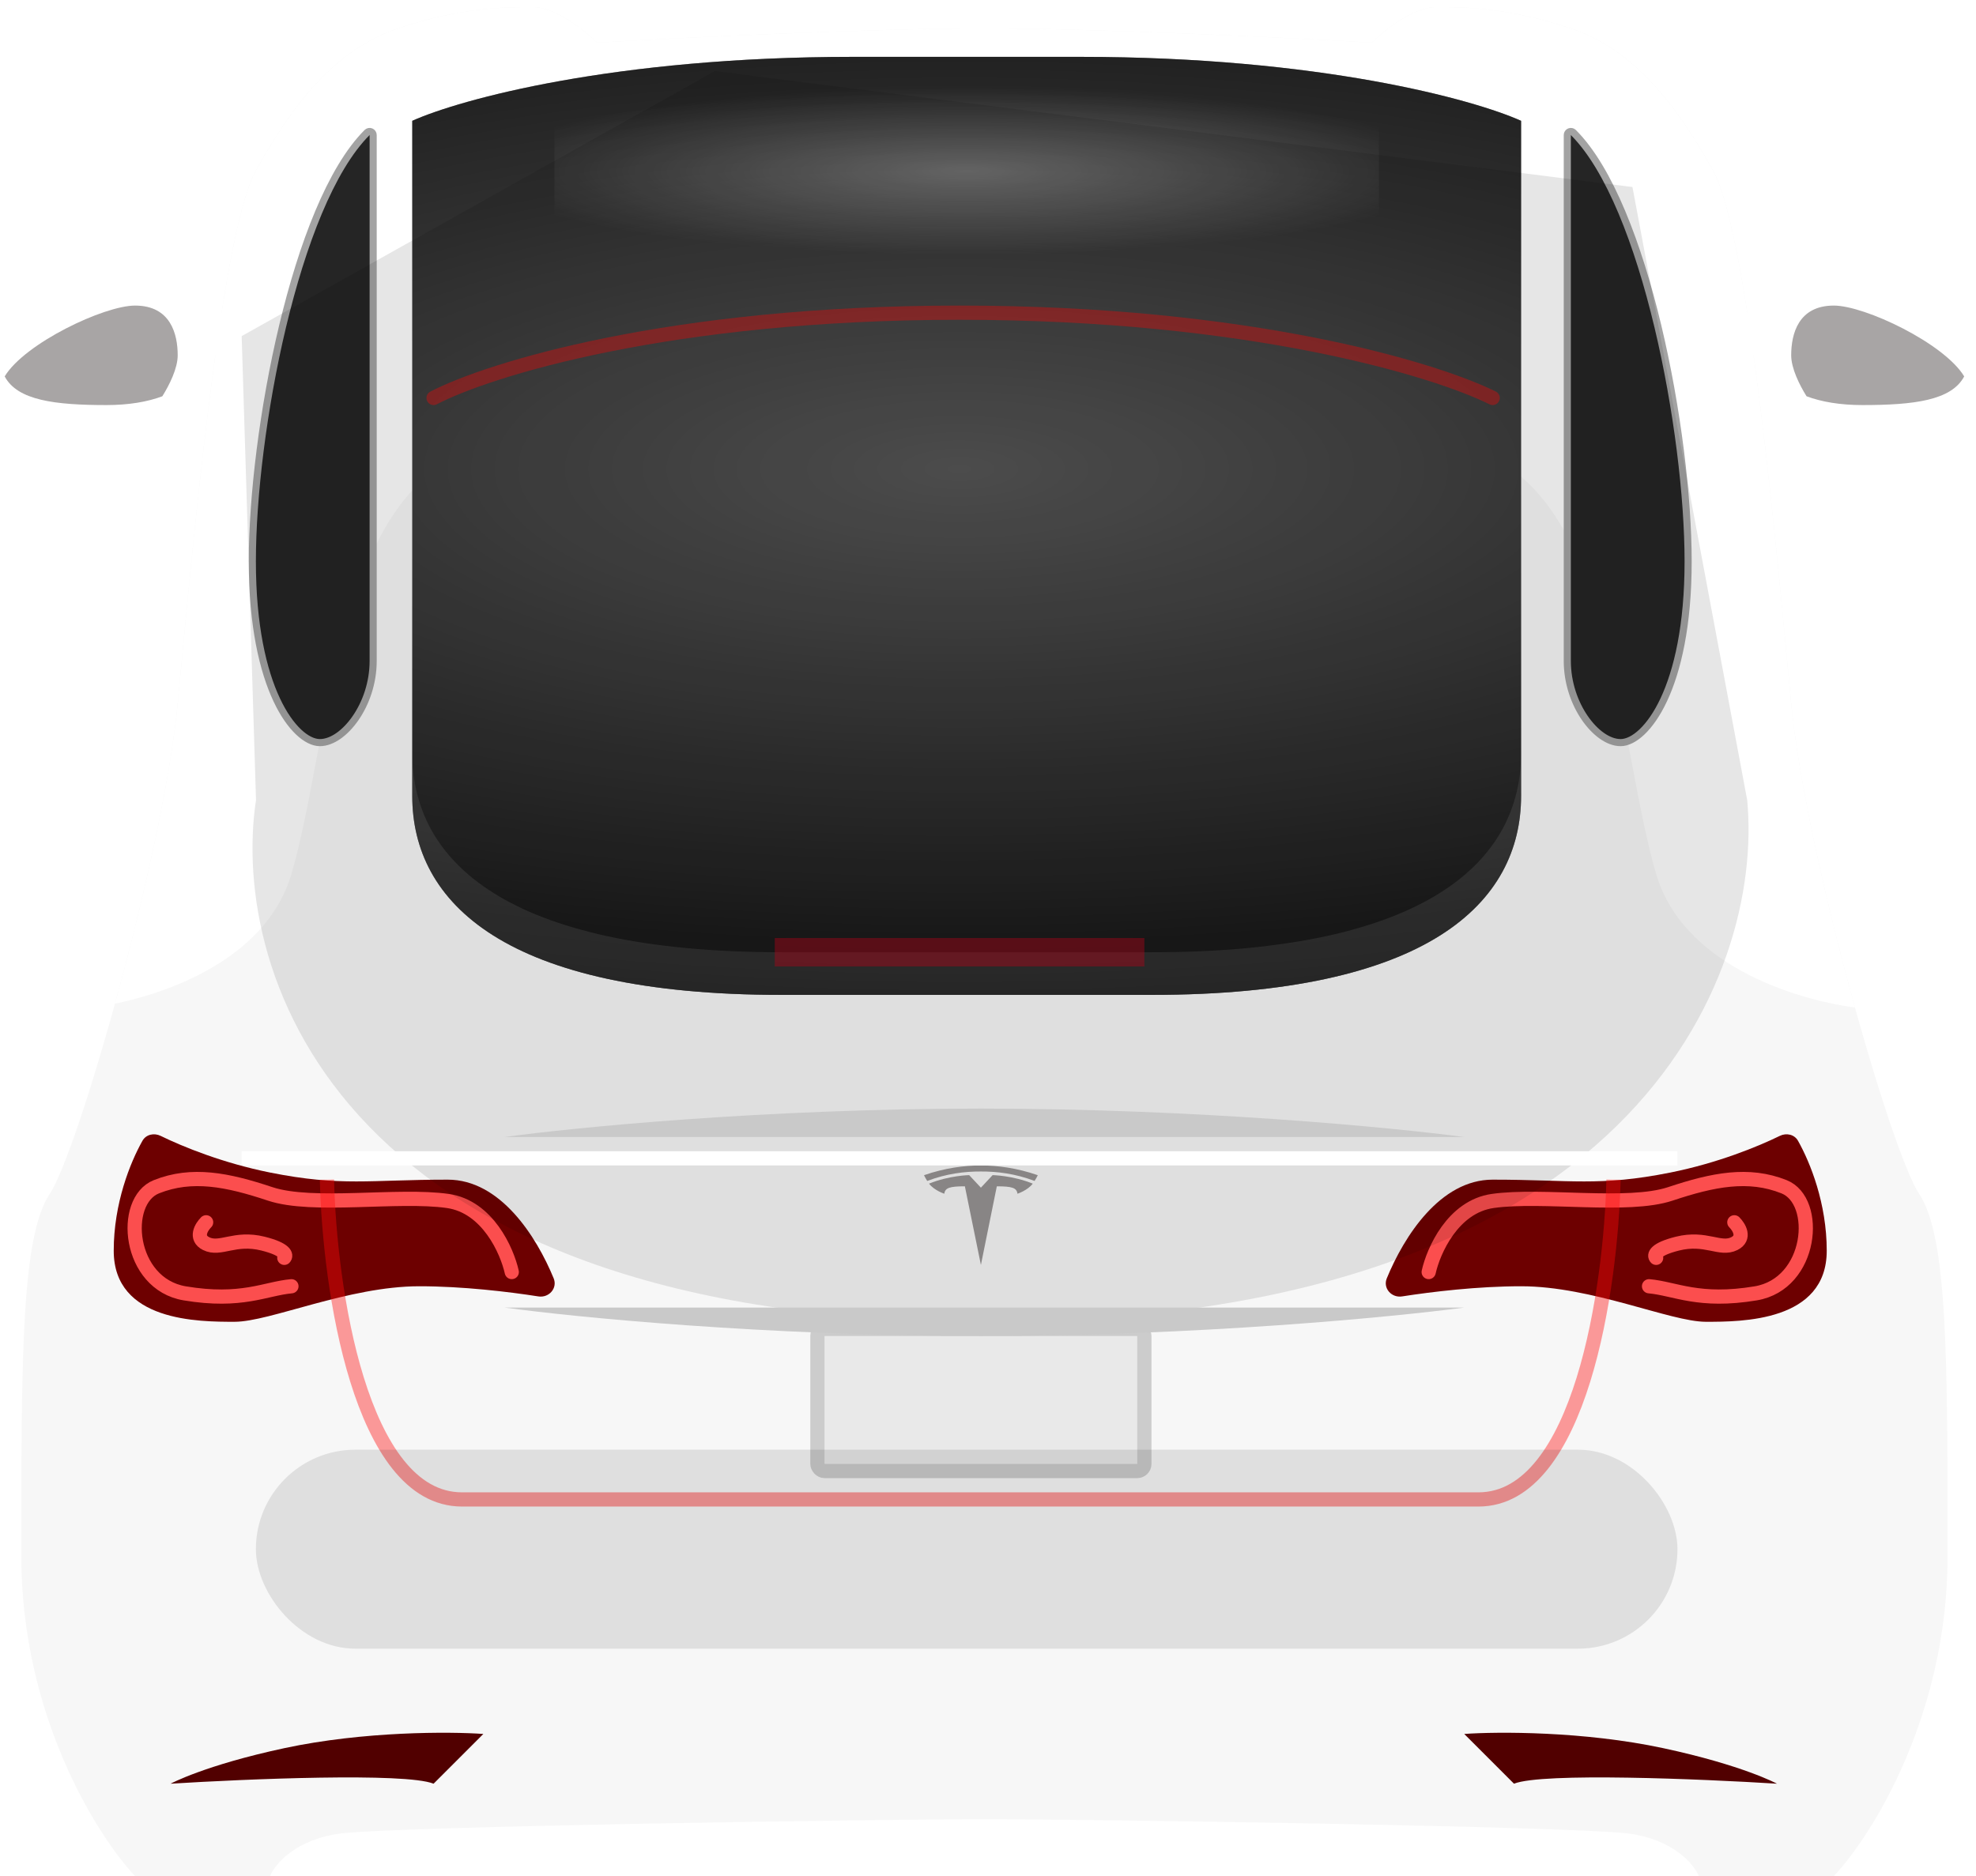 <svg width="139" height="132" viewBox="0 0 139 132" fill="none" xmlns="http://www.w3.org/2000/svg">
<path d="M24 129C20.8 129.4 19.333 131.167 19 132H9.5C6.833 129.167 1.5 120.7 1.5 109.5C1.5 95.5 1.5 87 3.5 84C5.5 81 11.5 60 12.5 49.5C13.5 39 15.5 16.5 18 12C20.5 7.5 23.5 3.5 28 2C32.5 0.5 35.5 0.5 37.5 0.5C39.1 0.5 41.167 2.167 42 3C47.5 2.667 61.4 2 69 2H69.5C77.1 2 91 2.667 96.5 3C97.333 2.167 99.4 0.5 101 0.5C103 0.5 106 0.5 110.5 2C115 3.5 118 7.5 120.5 12C123 16.5 125 39 126 49.5C127 60 133 81 135 84C137 87 137 95.5 137 109.5C137 120.7 131.667 129.167 129 132H119.5C119.167 131.167 117.7 129.4 114.5 129C110.5 128.5 76.5 128 69.5 128H69C62 128 28 128.5 24 129Z" fill="#F7F7F7"/>
<path fill-rule="evenodd" clip-rule="evenodd" d="M8.087 70.619C12.579 69.69 18.854 67.097 20.5 61.5C21.153 59.281 21.669 56.55 22.218 53.647C23.773 45.429 25.589 35.825 31.5 32.5H105.5C111.412 35.825 113.228 45.429 114.782 53.647C115.331 56.55 115.848 59.281 116.5 61.5C118.35 67.79 126.047 70.287 130.489 70.89C128.481 63.65 126.533 55.088 126 49.5C125.943 48.897 125.882 48.255 125.818 47.579C124.769 36.476 122.857 16.242 120.5 12C118 7.5 115 3.5 110.5 2C106 0.5 103 0.5 101 0.5C99.4 0.5 97.334 2.167 96.5 3C91 2.667 77.1 2 69.5 2H69C61.4 2 47.5 2.667 42 3C41.167 2.167 39.1 0.5 37.5 0.5C35.5 0.5 32.5 0.5 28 2C23.5 3.5 20.5 7.5 18 12C15.644 16.242 13.732 36.476 12.682 47.579C12.618 48.255 12.558 48.897 12.5 49.5C11.975 55.018 10.068 63.437 8.087 70.619Z" fill="white"/>
<path d="M26.25 9.5C26.25 9.399 26.189 9.308 26.096 9.269C26.002 9.23 25.895 9.252 25.823 9.323C24.54 10.607 23.399 12.579 22.41 14.934C21.419 17.294 20.572 20.058 19.882 22.942C18.503 28.708 17.75 34.978 17.75 39.5C17.75 44.026 18.504 47.189 19.461 49.231C19.939 50.252 20.472 50.998 20.992 51.493C21.506 51.983 22.034 52.25 22.5 52.25C22.943 52.25 23.399 52.067 23.824 51.767C24.251 51.465 24.661 51.036 25.018 50.517C25.733 49.478 26.25 48.054 26.25 46.5V9.5Z" fill="#252525" stroke="#A3A3A3" stroke-width="0.5" stroke-linejoin="round"/>
<path d="M29 56V8.5C32.333 7 43.2 4 60 4H76C92.8 4 103.667 7 107 8.5V56C107 63.5 100.5 70 81 70H55C35.5 70 29 63.5 29 56Z" fill="#545454"/>
<path d="M29 56V8.5C32.333 7 43.2 4 60 4H76C92.8 4 103.667 7 107 8.5V56C107 63.5 100.5 70 81 70H55C35.5 70 29 63.5 29 56Z" fill="url(#paint0_radial_455765_26668)"/>
<g filter="url(#filter0_f_455765_26668)">
<rect x="39" y="5" width="58" height="13" fill="url(#paint1_radial_455765_26668)" fill-opacity="0.3"/>
</g>
<path d="M110.25 9.5C110.25 9.399 110.311 9.308 110.404 9.269C110.498 9.23 110.605 9.252 110.677 9.323C111.96 10.607 113.1 12.579 114.09 14.934C115.081 17.294 115.929 20.058 116.618 22.942C117.997 28.708 118.75 34.978 118.75 39.5C118.75 44.026 117.996 47.189 117.039 49.231C116.56 50.252 116.028 50.998 115.508 51.493C114.994 51.983 114.466 52.25 114 52.25C113.557 52.25 113.101 52.067 112.676 51.767C112.249 51.465 111.839 51.036 111.481 50.517C110.767 49.478 110.25 48.054 110.25 46.5V9.5Z" fill="#252525" stroke="#A3A3A3" stroke-width="0.5" stroke-linejoin="round"/>
<path d="M30.5 28C34.333 26 47.1 22 67.5 22C87.9 22 101 26 105 28" stroke="#FF0A0A" stroke-opacity="0.4" stroke-linecap="round" stroke-linejoin="round"/>
<path fill-rule="evenodd" clip-rule="evenodd" d="M29 53V56C29 63.5 35.5 70 55 70H81C100.5 70 107 63.5 107 56V53C107 60.5 100.5 67 81 67H55C35.5 67 29 60.5 29 53Z" fill="#F2F2F2" fill-opacity="0.1"/>
<rect x="54.5" y="66" width="26" height="2" fill="#D0021B" fill-opacity="0.4"/>
<path d="M31.5 83C35.19 83 37.731 86.985 38.947 89.942C39.233 90.638 38.615 91.331 37.872 91.215C35.763 90.884 32.536 90.5 29.5 90.5C24.5 90.5 19 93 16.5 93C14 93 8 93 8 88C8 84.672 9.154 81.806 10.021 80.264C10.273 79.817 10.838 79.693 11.299 79.919C12.848 80.679 15.697 81.839 19 82.5C24 83.5 26 83 31.5 83Z" fill="#6D0000"/>
<g filter="url(#filter1_f_455765_26668)">
<path d="M36 89.5C35.666 88 34.3 84.9 31.5 84.5C28 84 22 85 19 84C16 83 13.5 82.499 11 83.5C8.5 84.5 9 90.333 13 91C17 91.667 18.666 90.667 20.5 90.5M20 88.5C20.166 88.333 20.1 87.9 18.5 87.5C16.5 87 15.5 88 14.5 87.5C13.7 87.1 14.166 86.333 14.5 86" stroke="#FB4E4E" stroke-linecap="round" stroke-linejoin="round"/>
</g>
<path d="M105 83C101.31 83 98.769 86.985 97.553 89.942C97.267 90.638 97.885 91.331 98.628 91.215C100.737 90.884 103.964 90.5 107 90.5C112 90.5 117.5 93 120 93C122.5 93 128.5 93 128.5 88C128.5 84.672 127.346 81.806 126.479 80.264C126.227 79.817 125.662 79.693 125.201 79.919C123.652 80.679 120.803 81.839 117.5 82.5C112.5 83.5 110.5 83 105 83Z" fill="#6D0000"/>
<g filter="url(#filter2_f_455765_26668)">
<path d="M100.5 89.5C100.834 88 102.2 84.9 105 84.5C108.5 84 114.5 85 117.5 84C120.5 83 123 82.499 125.5 83.5C128 84.5 127.5 90.333 123.5 91C119.5 91.667 117.834 90.667 116 90.5M116.5 88.5C116.334 88.333 116.4 87.9 118 87.5C120 87 121 88 122 87.5C122.8 87.1 122.334 86.333 122 86" stroke="#FB4E4E" stroke-linecap="round" stroke-linejoin="round"/>
</g>
<path d="M23 83C23.167 90.5 25.3 105.5 32.5 105.5H104C111.2 105.5 113.333 90.5 113.5 83" stroke="#FF0A0A" stroke-opacity="0.4"/>
<g filter="url(#filter3_f_455765_26668)">
<path d="M69.447 93C23.858 93 16.16 68.523 18.009 56.285L17 23.649L50.284 5L114.834 13.159L122.903 56.285C124.08 68.523 115.036 93 69.447 93Z" fill="black" fill-opacity="0.1"/>
</g>
<rect x="57.5" y="93.5" width="23" height="10" rx="0.5" fill="#E9E9E9" stroke="#CCCCCC"/>
<path fill-rule="evenodd" clip-rule="evenodd" d="M72.776 83.091C71.442 82.581 70.138 82.418 69 82.426H69C67.861 82.418 66.558 82.581 65.224 83.091C65.065 82.838 65 82.685 65 82.685C66.458 82.178 67.824 82.004 69 82C70.176 82.004 71.542 82.178 73 82.685C73 82.685 72.954 82.809 72.776 83.091ZM70.12 83.469L69.001 89L67.873 83.468C66.813 83.469 66.477 83.572 66.428 83.991C66.428 83.991 65.712 83.757 65.352 83.28C66.76 82.707 68.175 82.681 68.175 82.681L69 83.564L69.825 82.681C69.825 82.681 71.24 82.707 72.648 83.281C72.287 83.757 71.572 83.991 71.572 83.991C71.523 83.572 71.187 83.469 70.12 83.469Z" fill="#888585"/>
<path d="M69 78C53.8 78 40.333 79.333 35.5 80H103C98 79.333 84.2 78 69 78Z" fill="black" fill-opacity="0.1"/>
<path d="M69 94C53.8 94 40.333 92.667 35.5 92H103C98 92.667 84.2 94 69 94Z" fill="#C9C9C9"/>
<path d="M34 122L30.5 125.5C28.5 124.7 17.333 125.167 12 125.5C12 125.5 14.4 124.2 20 123C25.6 121.8 31.667 121.833 34 122Z" fill="#510000"/>
<path d="M103 122L106.5 125.5C108.5 124.7 119.667 125.167 125 125.5C125 125.5 122.6 124.2 117 123C111.4 121.8 105.333 121.833 103 122Z" fill="#510000"/>
<path d="M17 81.5H118" stroke="white"/>
<path d="M14 22H16.5V25H14C14 27 11.5 28.5 7.5 28.5C3 28.5 0 28 0 25C0 20.5 8 18 11 18C13.4 18 14 20.667 14 22Z" fill="white"/>
<path fill-rule="evenodd" clip-rule="evenodd" d="M11.42 27.881C10.378 28.274 9.052 28.5 7.5 28.5C3.876 28.5 1.225 28.176 0.33 26.483C1.745 24.148 7.325 21.5 9.5 21.5C12 21.5 12.5 23.5 12.5 25C12.5 25.915 11.918 27.083 11.42 27.881Z" fill="#A8A5A5"/>
<path d="M124.5 22H122V25H124.5C124.5 27 127 28.5 131 28.5C135.5 28.5 138.5 28 138.5 25C138.5 20.5 130.5 18 127.5 18C125.1 18 124.5 20.667 124.5 22Z" fill="white"/>
<path fill-rule="evenodd" clip-rule="evenodd" d="M127.08 27.881C128.122 28.274 129.448 28.5 131 28.5C134.624 28.5 137.275 28.176 138.17 26.483C136.755 24.148 131.175 21.5 129 21.5C126.5 21.5 126 23.5 126 25C126 25.915 126.582 27.083 127.08 27.881Z" fill="#A8A5A5"/>
<g filter="url(#filter4_f_455765_26668)">
<rect x="18" y="102" width="100" height="14" rx="7" fill="black" fill-opacity="0.1"/>
</g>
<defs>
<filter id="filter0_f_455765_26668" x="37" y="3" width="62" height="17" filterUnits="userSpaceOnUse" color-interpolation-filters="sRGB">
<feFlood flood-opacity="0" result="BackgroundImageFix"/>
<feBlend mode="normal" in="SourceGraphic" in2="BackgroundImageFix" result="shape"/>
<feGaussianBlur stdDeviation="1" result="effect1_foregroundBlur_455765_26668"/>
</filter>
<filter id="filter1_f_455765_26668" x="7.972" y="81.455" width="29.528" height="11.269" filterUnits="userSpaceOnUse" color-interpolation-filters="sRGB">
<feFlood flood-opacity="0" result="BackgroundImageFix"/>
<feBlend mode="normal" in="SourceGraphic" in2="BackgroundImageFix" result="shape"/>
<feGaussianBlur stdDeviation="0.5" result="effect1_foregroundBlur_455765_26668"/>
</filter>
<filter id="filter2_f_455765_26668" x="99" y="81.455" width="29.528" height="11.269" filterUnits="userSpaceOnUse" color-interpolation-filters="sRGB">
<feFlood flood-opacity="0" result="BackgroundImageFix"/>
<feBlend mode="normal" in="SourceGraphic" in2="BackgroundImageFix" result="shape"/>
<feGaussianBlur stdDeviation="0.5" result="effect1_foregroundBlur_455765_26668"/>
</filter>
<filter id="filter3_f_455765_26668" x="13" y="1" width="114" height="96" filterUnits="userSpaceOnUse" color-interpolation-filters="sRGB">
<feFlood flood-opacity="0" result="BackgroundImageFix"/>
<feBlend mode="normal" in="SourceGraphic" in2="BackgroundImageFix" result="shape"/>
<feGaussianBlur stdDeviation="2" result="effect1_foregroundBlur_455765_26668"/>
</filter>
<filter id="filter4_f_455765_26668" x="14" y="98" width="108" height="22" filterUnits="userSpaceOnUse" color-interpolation-filters="sRGB">
<feFlood flood-opacity="0" result="BackgroundImageFix"/>
<feBlend mode="normal" in="SourceGraphic" in2="BackgroundImageFix" result="shape"/>
<feGaussianBlur stdDeviation="2" result="effect1_foregroundBlur_455765_26668"/>
</filter>
<radialGradient id="paint0_radial_455765_26668" cx="0" cy="0" r="1" gradientUnits="userSpaceOnUse" gradientTransform="translate(67.5 33) rotate(90) scale(48.5 139.214)">
<stop stop-opacity="0"/>
<stop offset="1"/>
</radialGradient>
<radialGradient id="paint1_radial_455765_26668" cx="0" cy="0" r="1" gradientUnits="userSpaceOnUse" gradientTransform="translate(68 12.042) rotate(90) scale(5.958 34.731)">
<stop stop-color="white"/>
<stop offset="0.989" stop-color="white" stop-opacity="0"/>
</radialGradient>
</defs>
</svg>
